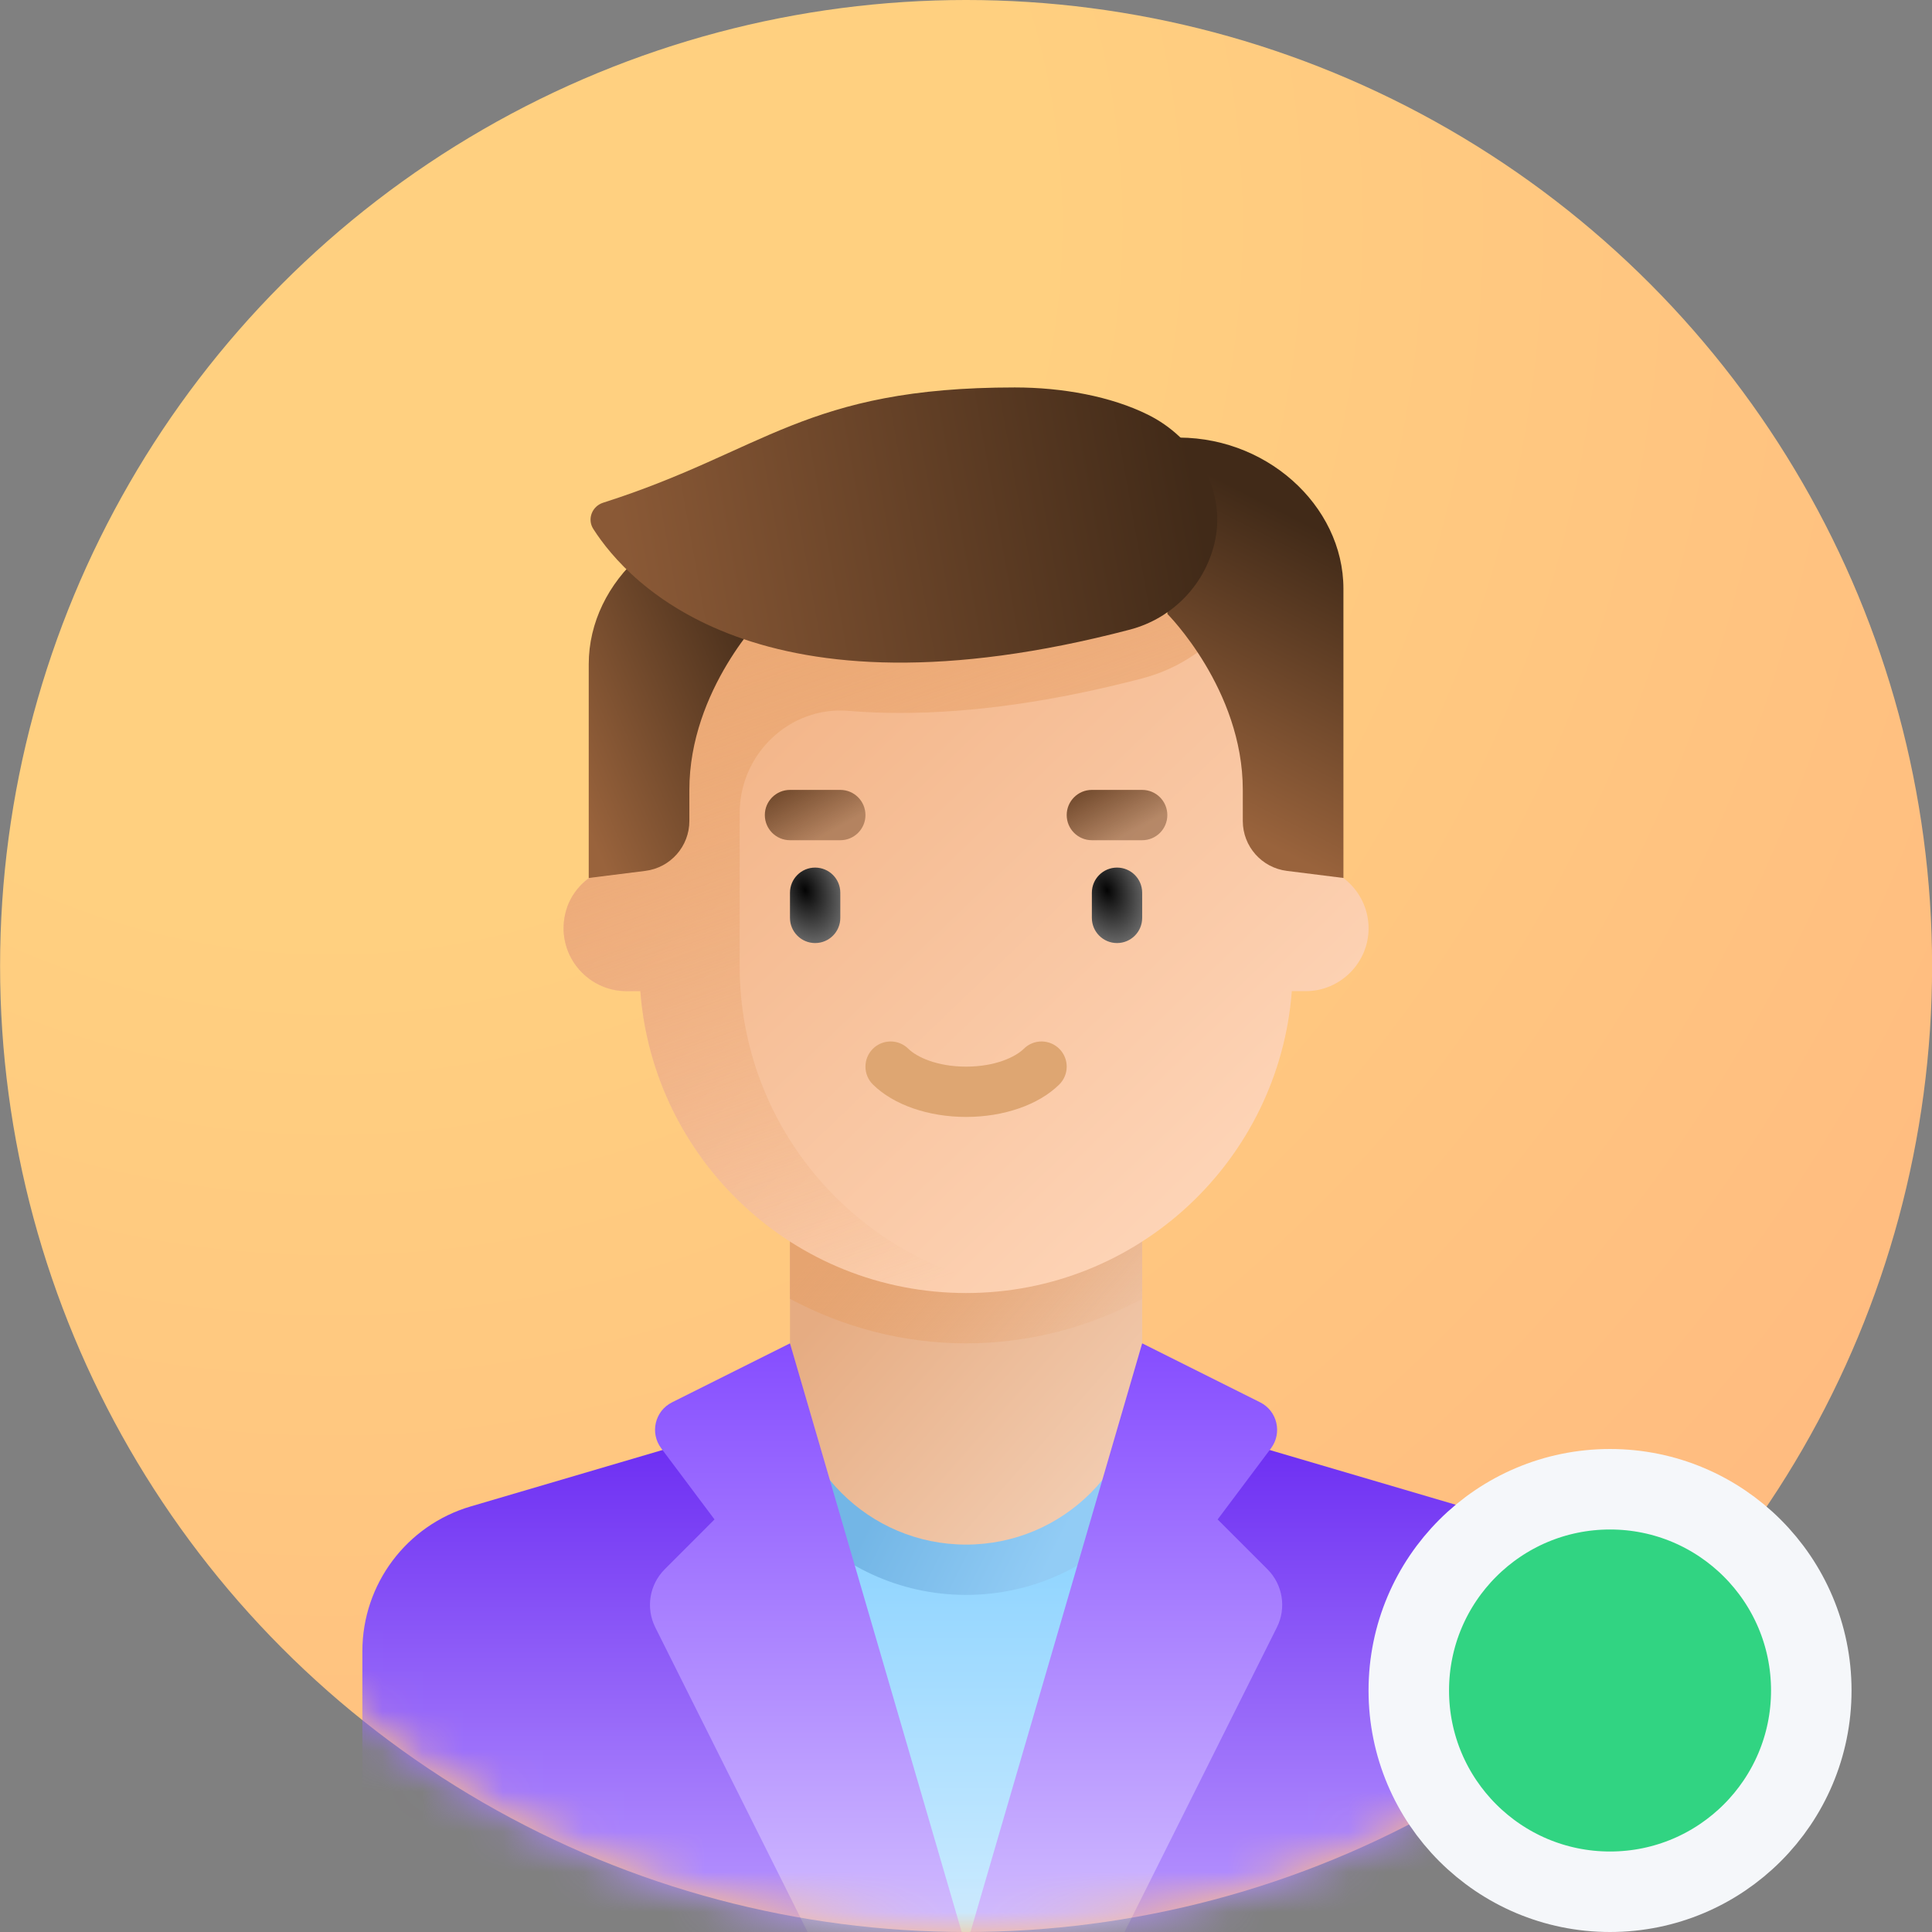 <svg width="48" height="48" viewBox="0 0 48 48" fill="none" xmlns="http://www.w3.org/2000/svg">
<rect x="0" y="0" width="48" height="48" fill="#808080" stroke="none"/>
<circle cx="24.002" cy="24" r="24" fill="url(#paint0_radial_1324_496)"/>
<mask id="mask0_1324_496" style="mask-type:alpha" maskUnits="userSpaceOnUse" x="0" y="0" width="49" height="48">
<circle cx="24.002" cy="24" r="24" fill="#C4C4C4"/>
</mask>
<g mask="url(#mask0_1324_496)">
<path d="M36.31 37.427L29.723 35.489H18.281L11.694 37.427C10.099 37.896 9.003 39.361 9.003 41.024V46.499C9.003 47.535 9.842 48.374 10.878 48.374H37.127C38.162 48.374 39.002 47.535 39.002 46.499V41.024C39.002 39.361 37.906 37.896 36.31 37.427Z" fill="url(#paint1_linear_1324_496)"/>
<path d="M27.127 48.374H20.877L19.627 35.875H28.377L27.127 48.374Z" fill="url(#paint2_linear_1324_496)"/>
<path d="M19.627 35.875L19.814 37.746C20.844 38.896 22.336 39.625 24.002 39.625C25.668 39.625 27.16 38.896 28.19 37.746L28.377 35.875H19.627Z" fill="url(#paint3_linear_1324_496)"/>
<path d="M24.002 38.375C21.586 38.375 19.627 36.416 19.627 34V29.625H28.377V34C28.377 36.416 26.418 38.375 24.002 38.375Z" fill="url(#paint4_linear_1324_496)"/>
<path d="M19.627 32.269C20.94 32.971 22.429 33.375 24.002 33.375C25.575 33.375 27.064 32.971 28.377 32.269V29.625H19.627V32.269Z" fill="url(#paint5_linear_1324_496)"/>
<path d="M32.439 21.5H32.127V15.251H15.877V21.5H15.565C14.706 21.5 14.002 22.203 14.002 23.063C14.002 23.922 14.706 24.625 15.565 24.625H15.909C16.229 28.82 19.726 32.125 24.002 32.125C28.278 32.125 31.775 28.82 32.095 24.625H32.439C33.299 24.625 34.002 23.922 34.002 23.063C34.002 22.203 33.299 21.5 32.439 21.5Z" fill="url(#paint6_linear_1324_496)"/>
<path d="M20.252 23.43C19.907 23.43 19.627 23.15 19.627 22.805V22.18C19.627 21.834 19.907 21.555 20.252 21.555C20.598 21.555 20.877 21.834 20.877 22.18V22.805C20.877 23.15 20.598 23.43 20.252 23.43Z" fill="url(#paint7_radial_1324_496)"/>
<path d="M27.752 23.43C27.407 23.43 27.127 23.15 27.127 22.805V22.18C27.127 21.834 27.407 21.555 27.752 21.555C28.098 21.555 28.377 21.834 28.377 22.18V22.805C28.377 23.15 28.098 23.43 27.752 23.43Z" fill="url(#paint8_radial_1324_496)"/>
<path d="M20.877 20.875H19.627C19.282 20.875 19.002 20.596 19.002 20.25C19.002 19.905 19.282 19.625 19.627 19.625H20.877C21.223 19.625 21.502 19.905 21.502 20.25C21.502 20.596 21.223 20.875 20.877 20.875Z" fill="url(#paint9_linear_1324_496)"/>
<path d="M28.377 20.875H27.127C26.782 20.875 26.502 20.596 26.502 20.25C26.502 19.905 26.782 19.625 27.127 19.625H28.377C28.723 19.625 29.002 19.905 29.002 20.25C29.002 20.596 28.723 20.875 28.377 20.875Z" fill="url(#paint10_linear_1324_496)"/>
<path d="M15.877 15.251V21.5H15.62C14.908 21.5 14.244 21.951 14.059 22.639C13.78 23.678 14.568 24.625 15.565 24.625H15.909C16.229 28.82 19.726 32.125 24.002 32.125C24.43 32.125 24.846 32.084 25.256 32.02C21.362 31.419 18.377 28.063 18.377 24V20.202C18.377 18.735 19.616 17.541 21.079 17.661C21.488 17.695 21.918 17.713 22.369 17.713C24.182 17.713 26.205 17.424 28.384 16.853C29.336 16.604 30.155 16.024 30.714 15.251H15.877Z" fill="url(#paint11_linear_1324_496)"/>
<path d="M18.924 12.751L19.002 15.251C19.002 15.251 17.127 17.125 17.127 19.625V20.397C17.127 21.027 16.658 21.559 16.032 21.637L14.627 21.813V16.5C14.627 14.43 16.581 12.646 18.924 12.751Z" fill="url(#paint12_linear_1324_496)"/>
<path d="M31.49 38.988L30.252 37.75L31.577 35.983C31.863 35.601 31.734 35.053 31.307 34.84L28.377 33.375L24.002 48.374H27.752L31.724 40.431C31.965 39.949 31.87 39.368 31.49 38.988Z" fill="url(#paint13_linear_1324_496)"/>
<path d="M29.08 10.876L29.002 15.251C29.002 15.251 30.877 17.125 30.877 19.625V20.397C30.877 21.027 31.346 21.559 31.972 21.637L33.377 21.813V14.626C33.377 12.555 31.424 10.771 29.08 10.876Z" fill="url(#paint14_linear_1324_496)"/>
<path d="M24.002 27.75C23.064 27.75 22.199 27.449 21.688 26.945C21.442 26.702 21.44 26.307 21.682 26.061C21.926 25.815 22.321 25.813 22.566 26.055C22.774 26.26 23.275 26.5 24.002 26.5C24.73 26.5 25.23 26.26 25.438 26.055C25.683 25.813 26.078 25.815 26.322 26.061C26.564 26.307 26.562 26.702 26.316 26.945C25.805 27.449 24.94 27.75 24.002 27.75Z" fill="#DEA672"/>
<path d="M16.515 38.988L17.752 37.75L16.428 35.983C16.141 35.601 16.27 35.053 16.698 34.84L19.627 33.375L24.002 48.374H20.252L16.28 40.431C16.04 39.949 16.134 39.368 16.515 38.988Z" fill="url(#paint15_linear_1324_496)"/>
<path d="M25.213 9.626C19.999 9.626 19 11.211 14.984 12.49C14.709 12.578 14.584 12.897 14.74 13.141C15.611 14.504 18.854 18.056 28.067 15.644C29.146 15.362 29.976 14.492 30.195 13.398C30.448 12.131 29.678 10.876 28.52 10.303C27.601 9.847 26.395 9.626 25.213 9.626Z" fill="url(#paint16_linear_1324_496)"/>
</g>
<path d="M40.001 47C42.762 47 45.001 44.761 45.001 42C45.001 39.239 42.762 37 40.001 37C37.24 37 35.001 39.239 35.001 42C35.001 44.761 37.24 47 40.001 47Z" fill="#31D482" stroke="#F5F7FA" stroke-width="2"/>
<defs>
<radialGradient id="paint0_radial_1324_496" cx="0" cy="0" r="1" gradientUnits="userSpaceOnUse" gradientTransform="translate(7.842 5.44) rotate(53.945) scale(49.477)">
<stop offset="0.357" stop-color="#FFD080"/>
<stop offset="1" stop-color="#FFBB80"/>
</radialGradient>
<linearGradient id="paint1_linear_1324_496" x1="24.002" y1="35.489" x2="24.002" y2="48.374" gradientUnits="userSpaceOnUse">
<stop stop-color="#6B2BF2"/>
<stop offset="1" stop-color="#BB9BFF"/>
</linearGradient>
<linearGradient id="paint2_linear_1324_496" x1="24.002" y1="38" x2="24.002" y2="48.374" gradientUnits="userSpaceOnUse">
<stop stop-color="#8CD3FF"/>
<stop offset="1" stop-color="#CFECFF"/>
</linearGradient>
<linearGradient id="paint3_linear_1324_496" x1="21.502" y1="38" x2="25.502" y2="40" gradientUnits="userSpaceOnUse">
<stop stop-color="#73B6E6"/>
<stop offset="1" stop-color="#92CCF5"/>
</linearGradient>
<linearGradient id="paint4_linear_1324_496" x1="21.596" y1="31.31" x2="27.516" y2="36.522" gradientUnits="userSpaceOnUse">
<stop stop-color="#E6AC82"/>
<stop offset="1" stop-color="#F2CBAF"/>
</linearGradient>
<linearGradient id="paint5_linear_1324_496" x1="20.002" y1="31.5" x2="25.558" y2="36.363" gradientUnits="userSpaceOnUse">
<stop stop-color="#E6A470"/>
<stop offset="1" stop-color="#E6A370" stop-opacity="0"/>
</linearGradient>
<linearGradient id="paint6_linear_1324_496" x1="18.502" y1="18.5" x2="30.002" y2="30.5" gradientUnits="userSpaceOnUse">
<stop stop-color="#F3B68A"/>
<stop offset="1" stop-color="#FED5B8"/>
</linearGradient>
<radialGradient id="paint7_radial_1324_496" cx="0" cy="0" r="1" gradientUnits="userSpaceOnUse" gradientTransform="translate(20.003 22.115) rotate(71.565) scale(1.581 1.054)">
<stop stop-color="#040404"/>
<stop offset="1" stop-color="#767676"/>
</radialGradient>
<radialGradient id="paint8_radial_1324_496" cx="0" cy="0" r="1" gradientUnits="userSpaceOnUse" gradientTransform="translate(27.503 22.115) rotate(71.565) scale(1.581 1.054)">
<stop stop-color="#040404"/>
<stop offset="1" stop-color="#767676"/>
</radialGradient>
<linearGradient id="paint9_linear_1324_496" x1="19.502" y1="19.5" x2="20.252" y2="20.875" gradientUnits="userSpaceOnUse">
<stop stop-color="#70482B"/>
<stop offset="1" stop-color="#70482B" stop-opacity="0.49"/>
</linearGradient>
<linearGradient id="paint10_linear_1324_496" x1="27.001" y1="19.5" x2="27.752" y2="20.875" gradientUnits="userSpaceOnUse">
<stop stop-color="#70482B"/>
<stop offset="1" stop-color="#70482B" stop-opacity="0.49"/>
</linearGradient>
<linearGradient id="paint11_linear_1324_496" x1="16.502" y1="15.5" x2="22.358" y2="32.125" gradientUnits="userSpaceOnUse">
<stop stop-color="#EBA873"/>
<stop offset="1" stop-color="#EBA773" stop-opacity="0"/>
</linearGradient>
<linearGradient id="paint12_linear_1324_496" x1="15.002" y1="21.5" x2="20.721" y2="19.03" gradientUnits="userSpaceOnUse">
<stop stop-color="#99633C"/>
<stop offset="1" stop-color="#412A18"/>
</linearGradient>
<linearGradient id="paint13_linear_1324_496" x1="27.929" y1="33.375" x2="27.929" y2="48.374" gradientUnits="userSpaceOnUse">
<stop stop-color="#864DFF"/>
<stop offset="1" stop-color="#D3BFFF"/>
</linearGradient>
<linearGradient id="paint14_linear_1324_496" x1="33.502" y1="22" x2="36.928" y2="15.273" gradientUnits="userSpaceOnUse">
<stop stop-color="#99633C"/>
<stop offset="1" stop-color="#412A18"/>
</linearGradient>
<linearGradient id="paint15_linear_1324_496" x1="20.075" y1="33.375" x2="20.075" y2="48.374" gradientUnits="userSpaceOnUse">
<stop stop-color="#864DFF"/>
<stop offset="1" stop-color="#D3BFFF"/>
</linearGradient>
<linearGradient id="paint16_linear_1324_496" x1="15.502" y1="13.5" x2="29.502" y2="11" gradientUnits="userSpaceOnUse">
<stop stop-color="#8A5936"/>
<stop offset="1" stop-color="#412A18"/>
</linearGradient>
</defs>
</svg>
